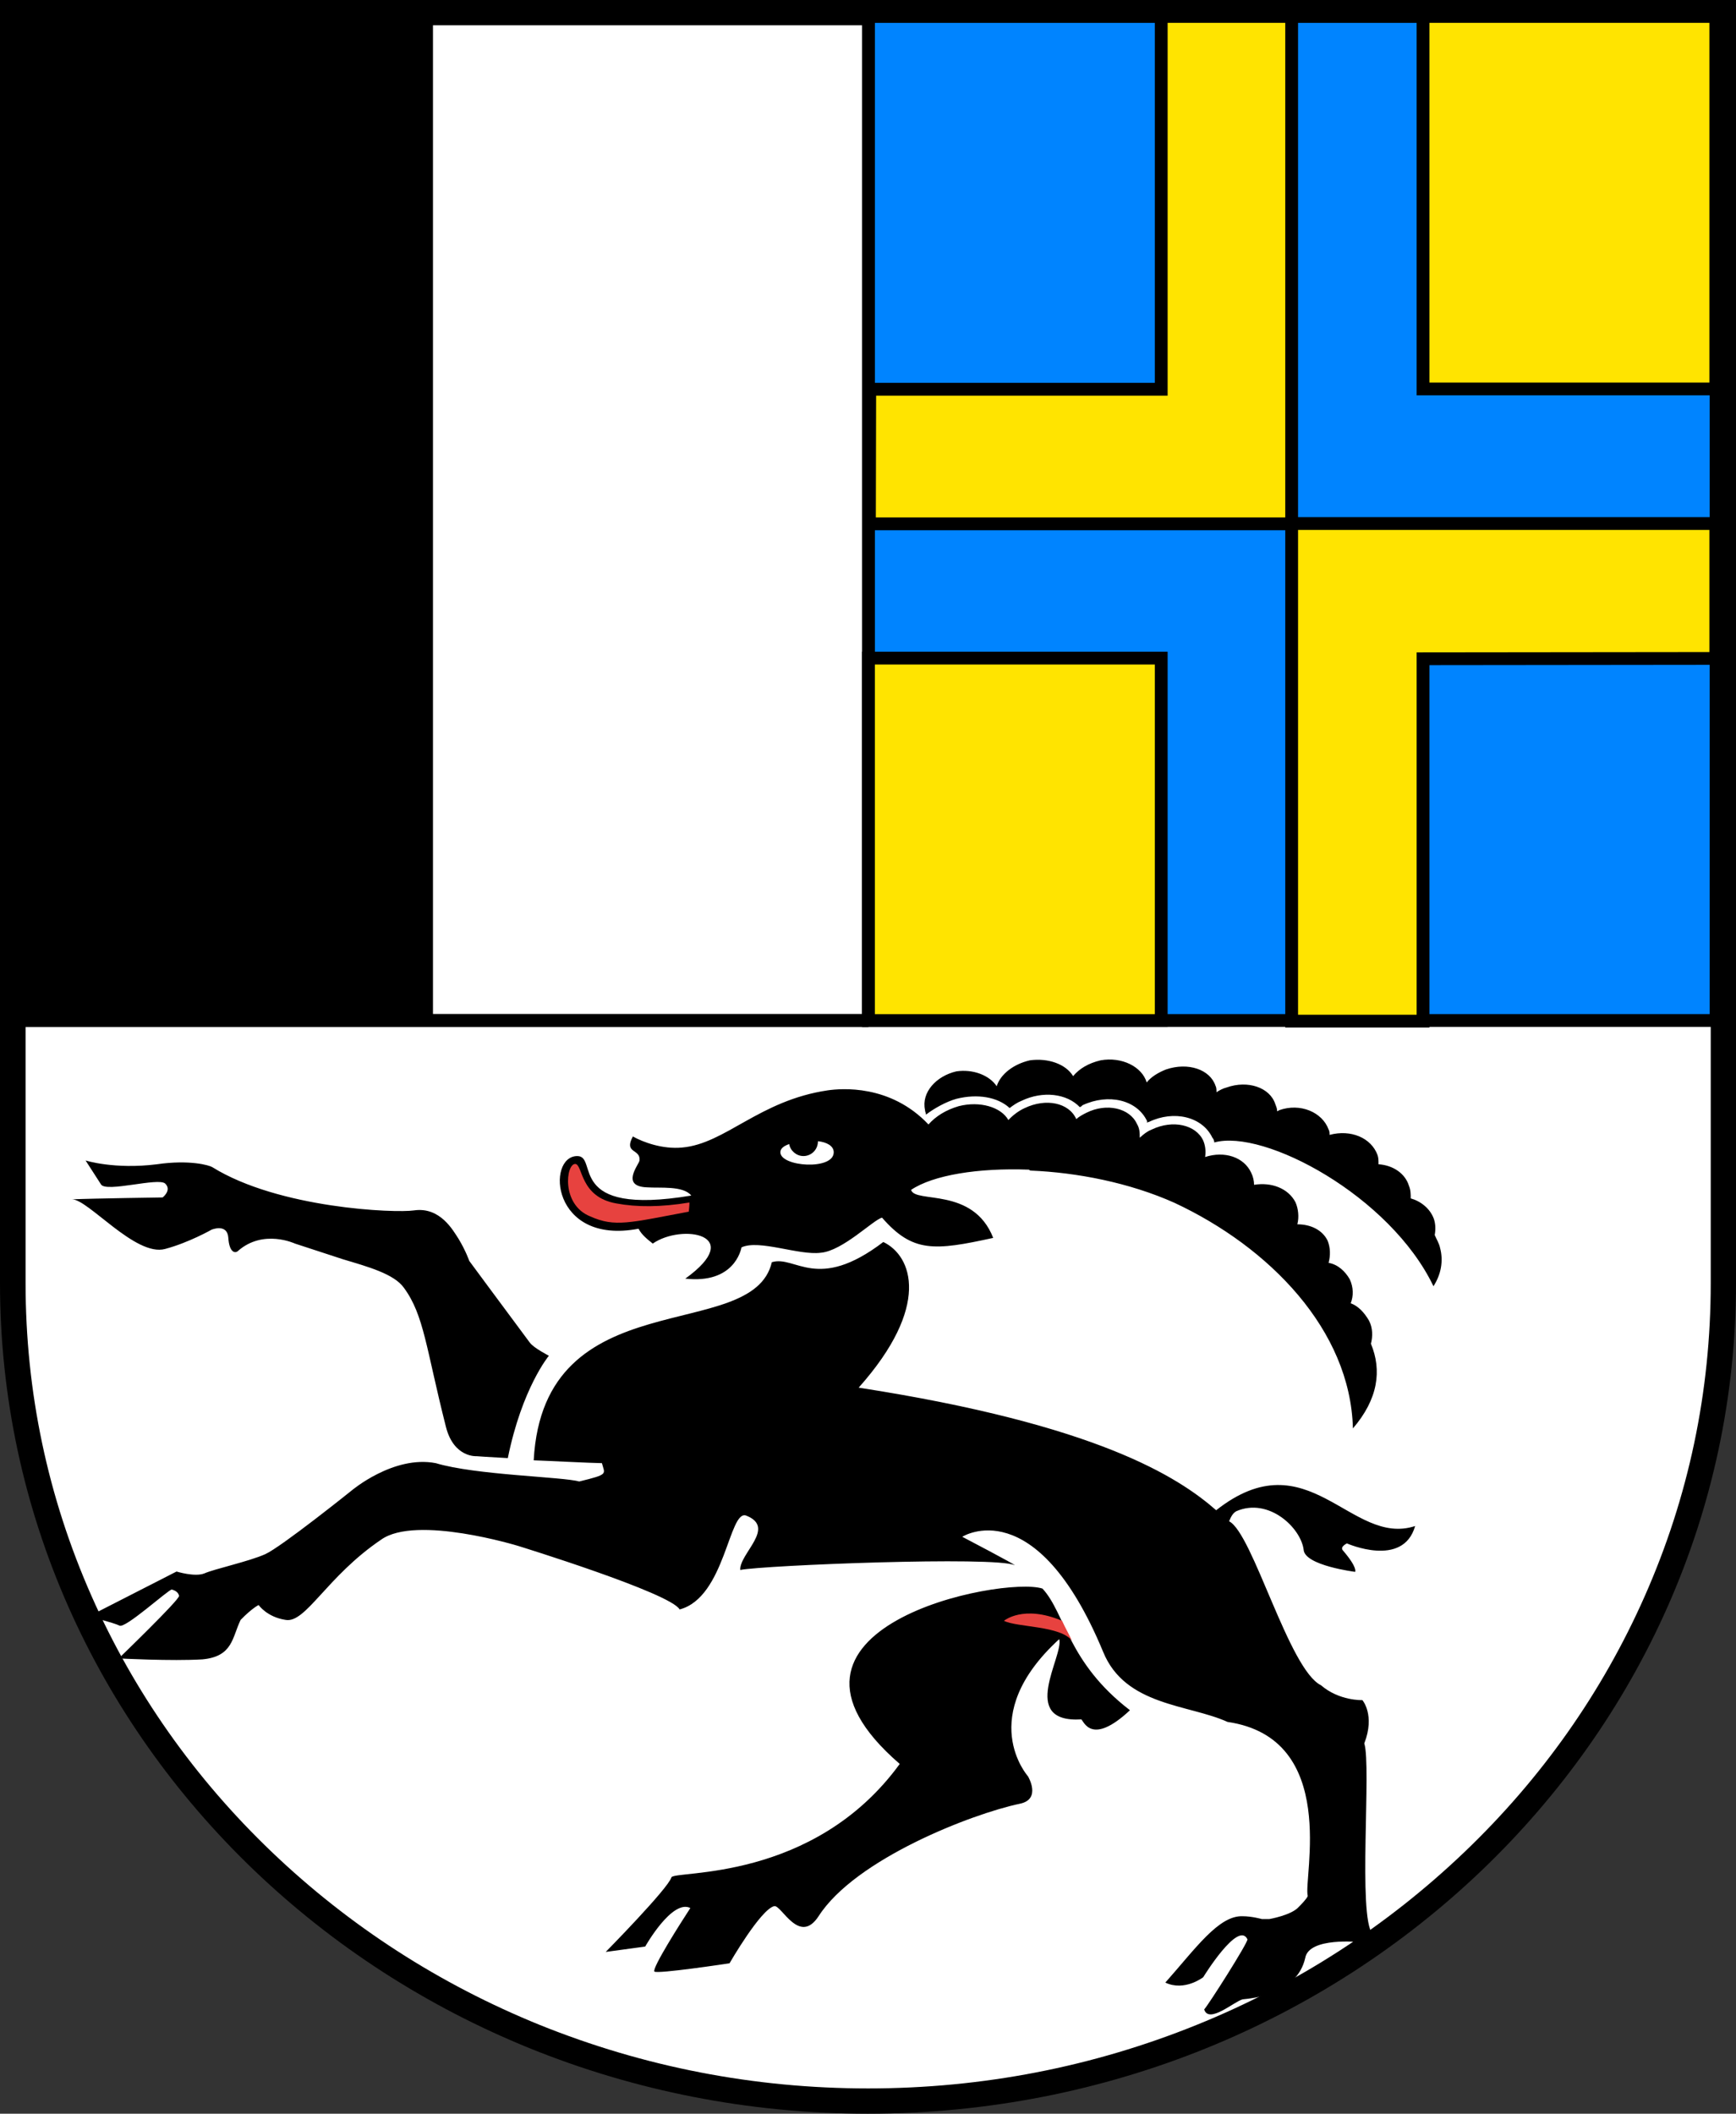 <?xml version="1.0" encoding="utf-8"?>
<!-- Generator: Adobe Illustrator 21.1.0, SVG Export Plug-In . SVG Version: 6.00 Build 0)  -->
<svg version="1.1" id="Calque_1" xmlns="http://www.w3.org/2000/svg" xmlns:xlink="http://www.w3.org/1999/xlink" x="0px" y="0px"
	 viewBox="0 0 549.7 669" style="enable-background:new 0 0 549.7 669;" xml:space="preserve">
<rect x="0" y="0" width="549.7" height="669" fill="#333333" stroke="none"/>
<style type="text/css">
	.st0{fill:#FFFFFF;}
	.st1{fill:#0084FF;}
	.st2{fill:#FF1B00;}
	.st3{fill:#010202;}
	.st4{fill:#0073FF;}
	.st5{fill:#23AF3D;}
	.st6{fill:none;stroke:#010202;stroke-width:5;}
	.st7{fill:none;stroke:#010202;stroke-width:5;stroke-linecap:round;stroke-linejoin:round;}
	.st8{fill:#040304;}
	.st9{fill:none;stroke:#040304;stroke-width:5;}
	.st10{fill:#FF1B00;stroke:#010202;stroke-width:5;}
	.st11{fill:#FFFFFF;stroke:#000000;stroke-width:4.967;}
	.st12{fill:none;stroke:#000000;stroke-width:4;}
	.st13{fill:#0A0406;}
	.st14{fill:#1D1D1B;}
	.st15{fill:#FFE400;}
	.st16{clip-path:url(#SVGID_2_);fill:none;stroke:#010202;stroke-width:4.507;stroke-miterlimit:10;}
	.st17{fill:#FFD730;}
	.st18{fill:#E7423F;}
	.st19{fill:#0084FF;stroke:#000000;stroke-width:4.071;}
	.st20{fill:#FFE400;stroke:#000000;stroke-width:4.053;}
	.st21{fill:none;stroke:#000000;stroke-width:4.142;}
	.st22{clip-path:url(#SVGID_4_);fill:none;stroke:#010202;stroke-width:4.157;}
	.st23{fill:none;stroke:#010202;stroke-width:4.157;stroke-miterlimit:10;}
	.st24{fill:#FFFFFF;stroke:#000000;stroke-width:8.047;stroke-miterlimit:10;}
	.st25{fill:none;stroke:#000000;stroke-width:8.047;stroke-miterlimit:10;}
	.st26{clip-path:url(#SVGID_6_);fill:none;stroke:#000000;stroke-width:8;}
	.st27{fill:#FFFFFF;stroke:#000000;stroke-width:4.143;stroke-linecap:square;stroke-miterlimit:10;}
	.st28{fill:#FFFFFF;stroke:#000000;stroke-width:4;}
	.st29{fill:#FF1B00;stroke:#000000;stroke-width:4;}
	.st30{fill:none;stroke:#000000;stroke-width:3.479;stroke-miterlimit:10;}
	.st31{fill:none;stroke:#000000;stroke-width:3.916;}
	.st32{fill:none;stroke:#000000;stroke-width:3.916;stroke-miterlimit:10;}
	.st33{fill:none;stroke:#000000;stroke-width:3.863;}
	.st34{fill:none;stroke:#000000;stroke-width:3.919;}
	.st35{fill:none;stroke:#000000;stroke-width:3.935;}
	.st36{fill:#FFD72E;}
	.st37{fill:#FFE400;stroke:#000000;stroke-width:3.283;}
	.st38{fill:#FFFFFF;stroke:#000000;stroke-width:3.905;}
	.st39{stroke:#000000;stroke-width:3.905;}
	.st40{fill:#23AF3D;stroke:#000000;stroke-width:3.905;}
	.st41{fill:#E8423F;}
	.st42{fill:none;stroke:#010202;stroke-width:3.941;}
	.st43{fill:none;stroke:#010202;stroke-width:3.941;stroke-miterlimit:17;}
	.st44{clip-path:url(#SVGID_8_);fill:#FFE400;}
	.st45{clip-path:url(#SVGID_10_);fill:none;stroke:#010202;stroke-width:3.941;stroke-miterlimit:16;}
	.st46{fill:none;stroke:#010202;stroke-width:3.941;stroke-miterlimit:9;}
	.st47{fill:none;stroke:#010202;stroke-width:3.941;stroke-miterlimit:5;}
	.st48{fill:none;stroke:#010202;stroke-width:3.941;stroke-miterlimit:7;}
	.st49{fill:none;stroke:#010202;stroke-width:3.941;stroke-miterlimit:10;}
	.st50{clip-path:url(#SVGID_12_);fill:none;stroke:#010202;stroke-width:3.941;}
	.st51{clip-path:url(#SVGID_14_);fill:none;stroke:#010202;stroke-width:4;stroke-miterlimit:7;}
	.st52{fill:none;stroke:#FFFFFF;stroke-width:7.051;stroke-linecap:round;stroke-linejoin:round;}
	.st53{fill:none;stroke:#FFFFFF;stroke-width:3.975;}
	.st54{fill:none;stroke:#FFFFFF;stroke-width:7.051;stroke-linecap:round;}
	.st55{fill:#12080D;}
	.st56{fill:none;stroke:#000000;stroke-width:3.975;}
	.st57{fill:none;stroke:#E41E2E;stroke-width:0.812;}
	.st58{fill:none;stroke:#FFFFFF;stroke-width:2.905;stroke-linecap:round;stroke-linejoin:round;}
	.st59{fill:none;stroke:#FFFFFF;stroke-width:2.437;stroke-linecap:round;stroke-linejoin:round;}
	.st60{fill:#FFE400;stroke:#010202;stroke-width:3.141;}
	.st61{fill:#FFE400;stroke:#010202;stroke-width:2.933;stroke-miterlimit:10;}
	.st62{fill:none;stroke:#010202;stroke-width:2.671;stroke-linecap:square;stroke-miterlimit:10;}
	.st63{fill:#FFD134;stroke:#010202;stroke-width:2.933;stroke-linecap:square;stroke-miterlimit:10;}
	.st64{fill:#FFD134;stroke:#010202;stroke-width:3.126;stroke-miterlimit:10;}
	.st65{fill:#FF1B00;stroke:#010202;stroke-width:2.837;}
	.st66{fill:none;stroke:#010202;stroke-width:2.933;}
	.st67{clip-path:url(#SVGID_16_);fill:#010202;}
	.st68{fill:#FFD730;stroke:#FFFFFF;stroke-width:2.851;stroke-miterlimit:10;}
	.st69{fill:#FF0000;}
</style>
<g>
	<path class="st0" d="M274.8,665c-72.4,0-140.4-27-191.6-75.9c-51.1-48.9-79.3-113.9-79.3-183V4h541.7v402.1
		c0,69.1-28.1,134.1-79.3,183C415.2,638,347.2,665,274.8,665z"/>
	<path d="M541.7,8v398.1c0,34.4-7,67.7-20.9,99.1c-13.4,30.3-32.6,57.6-57.1,81s-53.1,41.9-84.8,54.7C346,654.2,311,661,274.9,661
		c-36.1,0-71-6.8-104-20.1c-31.8-12.9-60.3-31.3-84.8-54.7s-43.7-50.7-57.1-81c-13.9-31.4-20.9-64.7-20.9-99.1V8H541.7 M549.7,0H0
		v406.1C0,551.3,123.1,669,274.8,669c151.9,0,274.9-117.8,274.9-262.9L549.7,0L549.7,0z"/>
</g>
<path d="M137.1,323H0.2V1.2l136.9,0.1V323L137.1,323z M456,395c-0.3-1.5-1.2-2.9-1.7-4.1c0.3-1.7,0.3-3.5-0.3-5.2
	c-1.2-3.2-4.1-5.5-7.3-6.4c0-1.5,0-2.6-0.6-4.1c-1.2-3.8-5-6.4-9.6-6.7c0-1.2,0-2-0.3-2.9c-2-5.5-8.5-8.2-15.2-6.4
	c0-0.6,0-1.2-0.3-1.7c-2-5.5-9-8.5-15.7-6.1c-0.3,0.3-0.6,0.3-0.6,0.3c0-0.9-0.3-1.5-0.6-2.3c-1.7-5.2-8.7-7.6-15.4-5.2
	c-1.2,0.3-2.3,0.9-3.2,1.5c0-0.6,0-1.5-0.3-2c-1.7-5.2-8.7-7.6-15.7-5.2c-2.3,0.9-4.7,2.3-6.1,4.1c-1.5-5-7.9-8.2-14.6-7
	c-3.8,0.9-6.7,2.6-8.7,5c-2.3-3.8-7.9-5.8-13.7-5c-5.2,1.2-9.3,4.4-10.5,8.2c-2.3-3.5-7.6-5.5-12.8-4.7c-6.4,1.5-11.1,6.7-9.9,12.2
	c0,0.6,0.3,0.9,0.3,1.5c2.6-2,6.4-4.1,9.6-5c6.7-1.7,13.1-0.6,16.9,2.9c1.2-0.9,2.3-1.7,3.8-2.3c6.7-3.2,14.3-2.3,18.4,2
	c0.3,0,0.6-0.3,0.9-0.6c8.2-3.8,17.2-1.7,20.4,5v0.6c0.3-0.3,0.3-0.3,0.6-0.3c7.9-3.8,16.9-1.7,20.1,5c0.3,0.3,0.6,0.9,0.6,1.5
	c15.7-4.4,55.7,16.9,69.4,45.5C456.3,403.4,457.1,399.1,456,395 M247.1,364.7c0-1.2,1.1-2,2.8-2.6c0.3,2,2.2,3.8,4.5,3.8
	c2.5,0,4.6-2,4.6-4.7l0,0c2.8,0.3,5,1.5,5,3.5C264,370.5,247.1,369.3,247.1,364.7 M434.1,425.3c0.6-2.3,0.6-5-0.6-7.3
	c-1.5-2.6-3.5-4.7-5.8-5.5c0.9-2.3,0.9-5-0.3-7.6c-1.5-2.6-3.8-4.7-6.7-5.2c0.6-2.3,0.6-4.7-0.3-7c-1.7-3.5-5.5-5.2-9.6-5.2
	c0.6-2.3,0.3-5-0.6-7c-2.3-4.4-7.6-6.4-13.1-5.5c0-1.2-0.3-2.6-0.9-3.8c-2.3-5-8.5-7-14.6-5c0.3-2,0-3.8-0.6-5.2
	c-2.3-5-9.6-6.7-16.3-3.5c-1.5,0.6-2.6,1.5-3.8,2.6c0-1.5,0-2.9-0.9-4.4c-2.3-5-9.6-6.7-16-3.5c-1.2,0.6-2.3,1.2-3.2,2
	c-2.3-5.2-9.6-6.7-16.3-3.5c-2,0.9-3.8,2.3-5.2,3.8c-2.3-4.1-9-6.1-15.7-4.4c-4.1,1.2-7.3,3.2-9.6,5.8
	c-12.1-12.8-27.7-11.4-31.9-10.8c-21.7,3.2-32.4,16.9-46.1,18.1c-6.2,0.6-12.4-1.7-15.6-3.5c-3,5.5,2.5,3.8,2.1,7.6
	c-0.1,1.2-6.2,8.2,2.4,8.5c4.1,0.3,11.4-0.6,14,2.6c-40.2,6.7-29.2-12.5-36.1-12.5c-9.9,0-8.3,28.3,19.4,23c1,2,3,3.5,4.5,4.7
	c9.2-6.4,29.7-2.9,10.3,11.1c15.4,1.7,17.6-9,17.8-9.9c5.6-2.6,18.1,2.6,25.1,1.7c7-0.6,16.7-10.5,19.4-11.1
	c9.7,11.1,16.5,10.5,35.2,6.4c-6.4-16.3-24.8-10.8-26-15.2c7-4.7,21.3-7,37.3-6.4c0,0,0.3,0.3,0.6,0.3c14.6,0.6,31.2,3.8,45.5,10.2
	c30,14,55.7,40.2,56.5,71.4C436.4,442.8,437.6,433.7,434.1,425.3 M330.1,502.8c7.3,7.9,7.9,23.3,27.7,38.5
	c-12.2,11.4-14.6,3.5-15.4,2.9c-20.1,1.2-5.5-20.1-7-25.4c-26.8,24.5-9.9,43.4-9.9,43.4s4.4,7.3-2.6,8.7
	c-15.2,3.2-52.1,17.5-63.7,35.6c-6.1,9.3-11.7-3.5-14-3.2c-4.3,0.9-14.2,18.1-14.2,18.1s-23.1,3.5-23.8,2.6
	c-0.7-1.2,8.2-15.2,11.4-20.1c-5.8-2.9-14.3,12.2-14.3,12.2l-12.5,1.7c0,0,19.8-20.1,20.8-23.6c0.9-2.3,44.9,1.7,72.3-35.9
	C234.9,515.1,317.5,498.7,330.1,502.8 M28.1,511.6c0,0,7.9,2,9.7,2.9c1.7,1.2,15.5-11.4,16.6-11.4c1.1,0.3,2.1,0.9,2.3,2
	c0.2,1.2-19.1,19.8-19.1,19.8s16.8,0.9,26.5,0.3c9.7-0.9,9.4-7,12.1-12.5c3.7-3.8,5.7-4.7,5.7-4.7s2.6,3.8,8.5,4.7
	c6.4,1.2,13-13.7,30.3-25.4c11.1-7.9,43.4,2,43.4,2s48.3,14.9,51.1,20.1c14.5-3.8,15.6-31.8,21.1-29.7c9.6,3.8-2.2,12-1.9,17.2
	c7.7-1.5,80.8-4.4,86.9-1.5c0.6,0-16.6-9-16.6-9s23.3-14.9,44.6,36.4c7,17.2,27.1,16.6,39.4,22.2c35.6,5.2,23.9,49.6,25.4,55.1
	c-0.3,0.9-2.3,2.9-2.9,3.5c-2.3,2.6-9.3,3.8-9.3,3.8h-2.3c0,0-3.2-0.9-6.1-0.9c-7.6-0.3-14.9,10.2-24.5,21c6.1,2.9,12-1.7,12-1.7
	s11.1-18.1,14-12c0.3,0.9-12.5,21-13.7,22.2c1.5,4.7,9.6-2.6,12.2-3.2c2.9-0.3,17.2-1.5,19.8-13.1c1.2-6.7,17.2-5,17.2-5
	s2.9-1.2,4.1-2.6c-4.7-5.5-0.3-53.1-2.6-60.3c3.5-9-0.6-13.7-0.6-13.7s-7.3,0.3-13.1-4.7c-10.2-5-21.6-48.1-29.1-51.9
	c0.6-1.5,1.2-2.6,2.3-3.2c10.2-4.4,20.4,5.2,21.3,12.2c0.3,5,16.3,7,16.3,7s0.9-1.2-3.8-6.7c-1.2-1.2,1.2-2.3,1.2-2.3
	s17.8,7.9,21.6-5.5c-20.4,6.7-33.8-28-63-5c-12-10.5-37.6-27.1-113.2-38.8c22.9-25.7,17-41.7,7.8-46.1c-21,16-27.8,4.1-35.3,6.4
	c-6.1,26.2-72.3,5.2-75.4,62.7c1,0,19,0.9,21.6,0.9c0.9,3.5,2.3,3.5-7.2,5.8c-5.2-1.5-32.8-2-45.4-5.8c-13.4-2.6-26.7,8.7-26.7,8.7
	S89.1,489.6,84,491.9c-5.1,2.3-16.2,4.7-19.3,6.1c-3,1.2-8.8-0.6-8.8-0.6L28.1,511.6L28.1,511.6z M167.8,425c1.3,1.7,6,4.1,6,4.1
	s-8.5,10.2-13,32.4c-5.9-0.3-9.8-0.6-9.8-0.6s-7.3,0.6-9.8-9.3c-6.3-24.8-6.9-35.3-13.3-44c-3.1-4.4-11.5-6.7-19.2-9
	c-8-2.6-15.3-5-15.3-5s-10-4.7-18,2.3c-0.9,0.9-2.8,0.6-3.1-4.1c-0.3-4.7-5.3-2.6-5.3-2.6s-7.2,4.1-14.7,6.1
	c-9.4,2.6-24.6-16-29.6-15.7c7.3-0.3,28.8-0.6,28.8-0.6s3-2.3,0.8-4.4c-2.2-2-18.6,2.9-20.3,0.3c-1.7-2.6-4.9-7.6-4.9-7.6
	s9.1,2.9,22.6,1.2c10.3-1.5,16.5,0.3,17.5,0.9c21.1,13.1,58,14.6,63.9,13.7c8.3-1.2,12.4,6.4,14.1,9c2.3,3.8,3.4,7,3.4,7
	S158.5,412.5,167.8,425"/>
<path class="st18" d="M317.9,513c0,0,6.1-5.2,18.4,0c1.2,2.6,1.5,2.9,3.2,6.4C336,514.5,322,515.1,317.9,513"/>
<path class="st18" d="M182.2,368.4c2.4,0.3,1.4,10.5,13,12.5c6.4,1.2,14.1,1.2,23.1-0.3c0,1.2-0.1,1.7-0.2,2.9
	c-18.7,3.5-23.4,5-31.2,1.5C177.6,381.3,179.2,368.2,182.2,368.4"/>
<path class="st19" d="M275,5.2V323h268.4V5.2H275L275,5.2z"/>
<path class="st20" d="M543.3,123.1h-92.7V5.2h92.7V123.1L543.3,123.1z M367.7,323H275V208.3h92.7V323z M367.7,123.2h-92.3l-0.1,42.6
	H409V5.2h-41.3L367.7,123.2L367.7,123.2z M543.3,208.4v-42.7H409v157.5h41.6V208.5L543.3,208.4L543.3,208.4z"/>
<line class="st21" x1="275" y1="323" x2="0.2" y2="323"/>
</svg>
